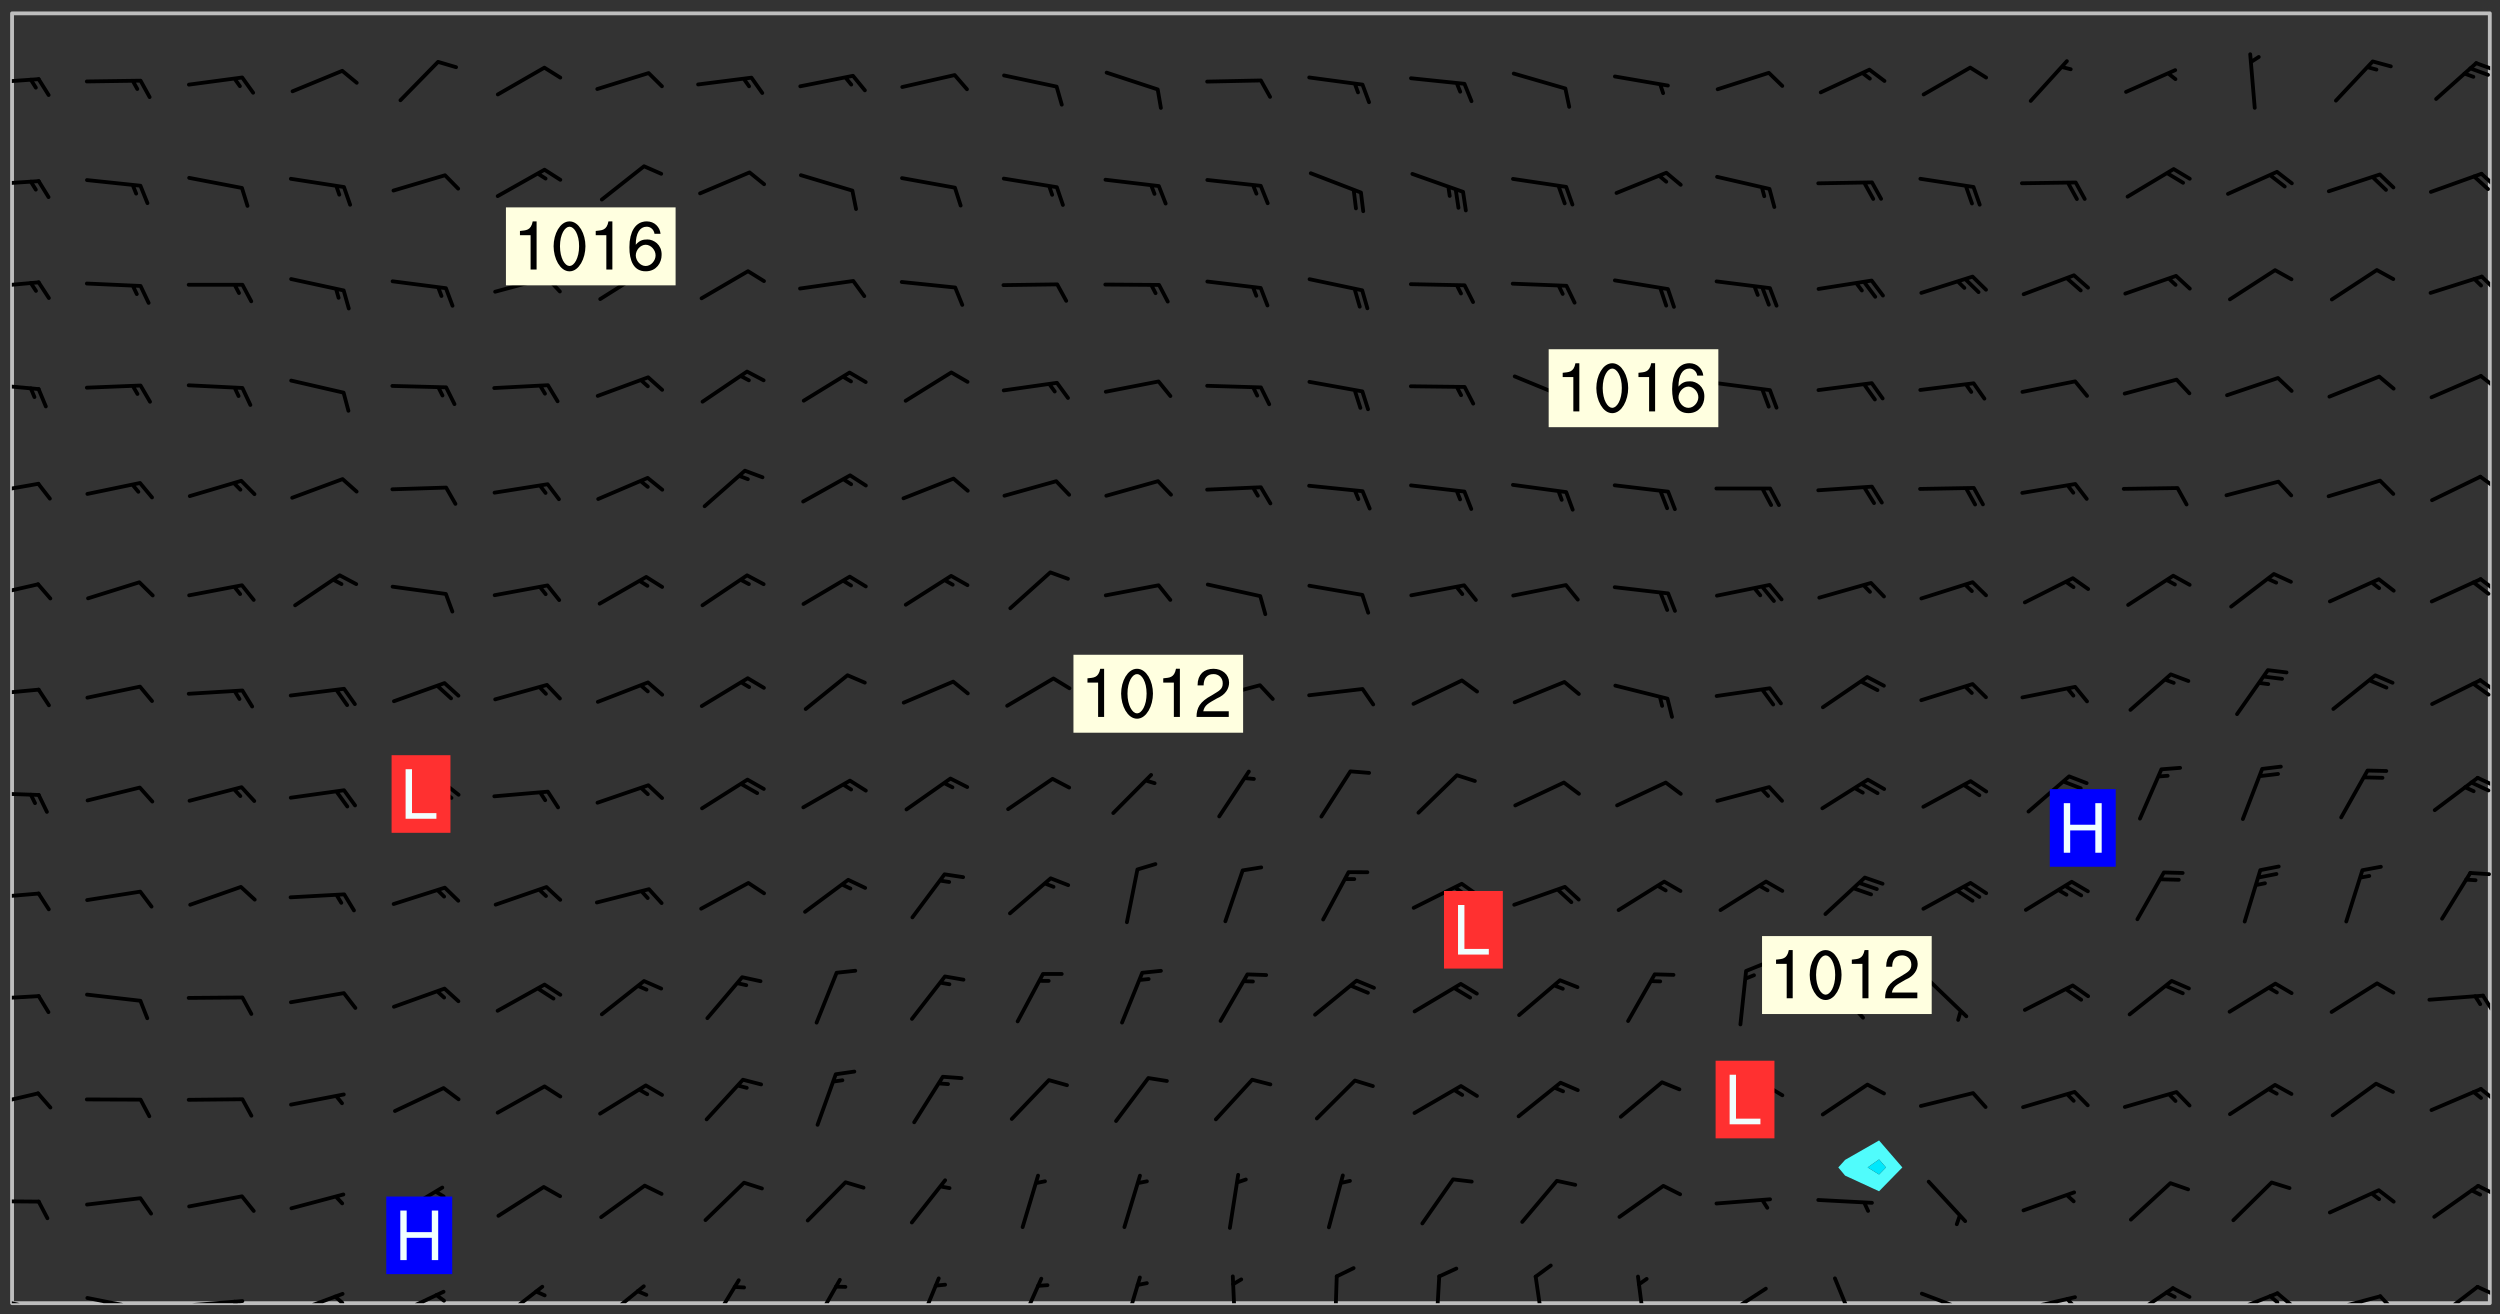 <svg xmlns="http://www.w3.org/2000/svg" role="img" xmlns:xlink="http://www.w3.org/1999/xlink" viewBox="142.45 309.95 326.84 171.84"><rect x="142.45" y="309.95" width="326.84" height="171.84" fill="#333333" stroke="none"/><defs><clipPath id="a"><path d="M144 311.672h1v168.656h-1zm0 0"/></clipPath><clipPath id="b"><path d="M144 311.672h324v168.656H144zm0 0"/></clipPath><clipPath id="c"><path d="M467 311.672h1v168.656h-1zm0 0"/></clipPath><clipPath id="d"><path d="M144 479h4v1.328h-4zm0 0"/></clipPath><clipPath id="e"><path d="M147 480h2v.328h-2zm0 0"/></clipPath><clipPath id="f"><path d="M153 479h9v1.328h-9zm0 0"/></clipPath><clipPath id="g"><path d="M160 480h2v.328h-2zm0 0"/></clipPath><clipPath id="h"><path d="M166 479h9v1.328h-9zm0 0"/></clipPath><clipPath id="i"><path d="M172 479h3v1.328h-3zm0 0"/></clipPath><clipPath id="j"><path d="M180 478h8v2.328h-8zm0 0"/></clipPath><clipPath id="k"><path d="M186 479h2v1.328h-2zm0 0"/></clipPath><clipPath id="l"><path d="M193 478h8v2.328h-8zm0 0"/></clipPath><clipPath id="m"><path d="M199 479h2v1.328h-2zm0 0"/></clipPath><clipPath id="n"><path d="M207 477h7v3.328h-7zm0 0"/></clipPath><clipPath id="o"><path d="M220 477h7v3.328h-7zm0 0"/></clipPath><clipPath id="p"><path d="M235 477h5v3.328h-5zm0 0"/></clipPath><clipPath id="q"><path d="M248 477h5v3.328h-5zm0 0"/></clipPath><clipPath id="r"><path d="M262 476h4v4.328h-4zm0 0"/></clipPath><clipPath id="s"><path d="M275 476h4v4.328h-4zm0 0"/></clipPath><clipPath id="t"><path d="M289 476h3v4.328h-3zm0 0"/></clipPath><clipPath id="u"><path d="M303 476h2v4.328h-2zm0 0"/></clipPath><clipPath id="v"><path d="M316 476h2v4.328h-2zm0 0"/></clipPath><clipPath id="w"><path d="M329 476h2v4.328h-2zm0 0"/></clipPath><clipPath id="x"><path d="M342 476h3v4.328h-3zm0 0"/></clipPath><clipPath id="y"><path d="M356 476h2v4.328h-2zm0 0"/></clipPath><clipPath id="z"><path d="M367 478h7v2.328h-7zm0 0"/></clipPath><clipPath id="A"><path d="M382 476h4v4.328h-4zm0 0"/></clipPath><clipPath id="B"><path d="M393 478h8v2.328h-8zm0 0"/></clipPath><clipPath id="C"><path d="M406 479h8v1.328h-8zm0 0"/></clipPath><clipPath id="D"><path d="M412 479h2v1.328h-2zm0 0"/></clipPath><clipPath id="E"><path d="M420 478h7v2.328h-7zm0 0"/></clipPath><clipPath id="F"><path d="M433 478h8v2.328h-8zm0 0"/></clipPath><clipPath id="G"><path d="M439 478h4v2.328h-4zm0 0"/></clipPath><clipPath id="H"><path d="M438 479h3v1.328h-3zm0 0"/></clipPath><clipPath id="I"><path d="M446 479h8v1.328h-8zm0 0"/></clipPath><clipPath id="J"><path d="M453 479h3v1.328h-3zm0 0"/></clipPath><clipPath id="K"><path d="M460 477h7v3.328h-7zm0 0"/></clipPath><clipPath id="L"><path d="M466 477h2v3h-2zm0 0"/></clipPath><clipPath id="M"><path d="M144 466h4v2h-4zm0 0"/></clipPath><clipPath id="N"><path d="M466 464h2v3h-2zm0 0"/></clipPath><clipPath id="O"><path d="M144 452h4v3h-4zm0 0"/></clipPath><clipPath id="P"><path d="M466 452h2v3h-2zm0 0"/></clipPath><clipPath id="Q"><path d="M144 439h4v2h-4zm0 0"/></clipPath><clipPath id="R"><path d="M466 439h2v4h-2zm0 0"/></clipPath><clipPath id="S"><path d="M144 426h4v2h-4zm0 0"/></clipPath><clipPath id="T"><path d="M465 423h3v2h-3zm0 0"/></clipPath><clipPath id="U"><path d="M144 413h4v2h-4zm0 0"/></clipPath><clipPath id="V"><path d="M466 411h2v2h-2zm0 0"/></clipPath><clipPath id="W"><path d="M465 412h3v2h-3zm0 0"/></clipPath><clipPath id="X"><path d="M144 399h4v3h-4zm0 0"/></clipPath><clipPath id="Y"><path d="M466 398h2v3h-2zm0 0"/></clipPath><clipPath id="Z"><path d="M465 399h3v3h-3zm0 0"/></clipPath><clipPath id="aa"><path d="M144 386h4v3h-4zm0 0"/></clipPath><clipPath id="ab"><path d="M466 385h2v3h-2zm0 0"/></clipPath><clipPath id="ac"><path d="M465 385h3v3h-3zm0 0"/></clipPath><clipPath id="ad"><path d="M144 372h4v3h-4zm0 0"/></clipPath><clipPath id="ae"><path d="M466 372h2v2h-2zm0 0"/></clipPath><clipPath id="af"><path d="M144 359h4v3h-4zm0 0"/></clipPath><clipPath id="ag"><path d="M466 358h2v3h-2zm0 0"/></clipPath><clipPath id="ah"><path d="M144 346h4v2h-4zm0 0"/></clipPath><clipPath id="ai"><path d="M466 345h2v4h-2zm0 0"/></clipPath><clipPath id="aj"><path d="M144 333h4v2h-4zm0 0"/></clipPath><clipPath id="ak"><path d="M466 332h2v3h-2zm0 0"/></clipPath><clipPath id="al"><path d="M144 320h4v2h-4zm0 0"/></clipPath><clipPath id="am"><path d="M465 317h3v3h-3zm0 0"/></clipPath><g id="an" clip-path="url(#clip1)"><path fill="#fff" fill-opacity="0" fill-rule="evenodd" d="M0 0h1000v1000H0zm0 0"/><path fill="#d3d3d3" fill-opacity="0" fill-rule="evenodd" d="M162.152 355.867l-.234.293.059.234.117.172.176.234.293.348.113.059.117-.172.059-.234.176-.176.465-.176h.699l.234.293.289.816.059.176.176.23.352.234.699.699.172.176.234.348.234.41.289.582.41.465.23.234.234.176.117.23.176.293.172 1.164v.234l.059.289.059.117.117.117.348.41.117.172.176.176.176.234.117.172.172.352.059.234.234.406.234-.059-.176.176-.059.93h-.582l-.234-.113-.348.113-.117.117-.059.293-.059.176-.117.172-.465.293-.059.234-.059.113v.645l.059.172v.41l.059.059v.406l.059.406.117.176.059.059.23.641-.059.293v.699l-.059.582v.234l-.059.23-.055.352v1.922l.055.117h.426l-.367.117-.023.352.891 1.168 1.742.539 1.34.359v.539l.09.809.535.715 1.52.27.891-.086.09 1.164.535.18 1.16-.18 2.055-.984 1.16-.363 1.879-.176 1.695-.18-.18.719-1.516.086-1.25.09-.805.27-1.074.809.27.719.535.898-.18.625-.266.809.266 1.078.625.898.805.18 1.25-.18-.266.723.098.504.055.293v.172l.059.293v.406l.176.117.352.117h.406l.293-.176.113-.117.059-.117.117-.23.059-.176.352-.465.23-.176.176-.059.176.059.059.176.117.988.055.469.059.172.117.234.176.059.816.059h.289l.117.234.059.406.059.352v1.105l.117.293.117.348.289.699.176.352.582.754.352.176.172.059.469.234.641.465.348.234.293.176.293.055.23.062.816.348.293.176.113.172.352.352.117.176.523.641v.289l.059.352v.348l.059.352.059.289.117.059.172.059h.176l.582.234.176.117.176.289.176.234.113.234.293.23.117.117v.41l.059.055.289.234.234.117.059.117.117.172.059.117.23.234.059.176.234.059.117.059-.117.113-.059.117v.117l-.117.293-.117.289v.582l.176.117.117.059.059.117.117.117.113.059.176.348.059.352.059.406v.176l-.059.176-.117.699v.172l.117.176.293.293h.406l.176.117.117.172.117.293v.234h-.527l-.23-.234h-.234l-.176.059-.059.699.059.348.117.176.176.41.117.23.289.469.176.055h.523l.234.059.758.641.059.293v.234l.059.059.23.348v.352l-.117.172v.293l.293.289.293.176.172.059.293.176.293.117.582.406.289.234.293.176.219.16.016.012.23.176.641.523.176.234.117.176.176.176.113.172v.641l.117.176.469.117.582.117.234.059.23.113.293.117.113.059.586.352.289.172.176.062.176.055.176.059.699.352.289.176.234.055.289.176.234.117.641.406.293.117.172.059.234.059.41.059.23.059.234.117.059.172-.41.176.469.059.059.293.113.234.176.055.234.059.176.059.406.117.641.234.117.172.059.234v.176l-.059.117-.059.406.234.234.117.059.348.117.641.23.176.117.289.117.176.176.234.465.582 1.105.176.176.348.176.176.117.352.117 1.047.523.234.059.465.113.293.059.465.176.758.582.234.234.348.465.176.176.289.234.816.699.293.176.289.289.293.176.293.289.695.641.176.176.293.234.289.234.469.289.641.582.348.234.234.293.348.348.352.465.934.992.348.406.117.176.234.059.113.117.645.176.23.113.234.059.293.176.23.117.934.699.406.406.234.176.406.176.234.117.816.348.348.234.234.117.293.289.23.117.758.352.352.172.23.059.293.117.234.059.871.176h.816l.469.23.172.059.875.699.465.117.293.059.176.059.23.059.469.059.348.059.352.059.406.059h.293l.172.059v.23l.176.176h.293l.348.059.352.059.699.117h.641l.465-.234.293-.176.172-.117.41-.172.289-.176.934-.465.469-.293.523-.293.465-.172.465-.176 1.051-.465.289-.117.41-.117.289-.117.527-.176 1.516-.699.582-.348.289-.059.293-.059.348-.117.875-.23.352-.117h.113l.234-.059.875-.234.234-.059h.812l.352-.059.816-.117.172-.059.352-.055.293-.059.23-.059.816-.176.176-.059h.348l.234-.059.465-.117.758-.172.234-.059h.348l.41-.117.289-.059 1.285-.059h.289l.41-.059.23-.059h.176l.875-.117h.406l.41-.117h.348l.352-.113.871-.059h1.75l1.047.289.41.117.289.117.352.117.289.117 1.051.172.289.059h.293l.293.059.172.059.41.059.172.059.117.059h.117l.117.059.352.059h.113l.41.066 1.922.395 1.926.395 1.52.449 1.695.719 2.145.805 1.605-.719 1.43-.805 1.16-1.078 1.25-.449 3.035-.719 1.875-.359 2.145-1.348 2.234-1.254 2.5-1.258 1.695-.449 1.785-.18 1.16-.27.625.539 1.34-.27.715-.988.984-1.344.445-.18.805-.359 1.875-.539 1.785-.449 1.25-.27 1.16-.09 1.699-.09 1.961-.27 1.25-.09h.539l.625-.09h.891l2.145-.18 2.41-.18 2.59-.09 1.695.18 1.609.09 1.43.359 1.16.719 1.875.988 1.16 1.527.266.715.629.09.355.898.535.539.535 1.527 1.074.359h.535l-.805.535.09 1.707.715 2.695.891.805.895.988.715 1.258 1.785.539 1.52-.18.355 1.344 1.609-.805.98-.539.27.27.316-.215.219-.145.801.449.449-.359h.355l.535-.27.539-.719.535-.27.625-.988 1.16.449.84.371 1.395.617 1.695-.18h1.605l1.785.09.18-1.707.535-1.344.805.27.492.848.402.406-.09.539v.359l.715.449.711-.27h1.43l.359.988.445 1.258.715 1.344 1.25.629 1.695.629.715-.18.18-.539.98-.09.449.359.086 1.258-.266.629-.535.18v.539l.715.984.266.539.984.988.801 1.078-.266.359-.09.898-.625 2.332-.355 2.066-.09 1.793-.18.719-.09.539v1.438l-.98 1.883-.359 1.707-.535.898-.805 1.168-.266.539 2.055 1.254.086.359-.355.539-.09-.18v.809l.09 1.438-.445.715-1.074.094-.266.715.535.898.805.719 1.16.809 1.34.27.445.359-.355.449-1.789-.09-1.25-.449-.715-.719-.625-.09-.176 3.59-.188 1.309h89.359V311.703h-55.27v49.082l.762.125 3.289.543 2.023 2.836v2.754l2.352.332 2.348.332h4.051l-1.379 4.16-2.023.707-2.023.703-.543.344-2.594 1.617-.188.117-2.023-2.078-.73-2.742-2.672-2.078-1.375-3.5-.066-.082-1.957-2.672 2.75-1.418v-49.082H294.422v91.414l.117.031.133.012.074.074.105.047.09.059.086.059.09.059.297.297.059.09.031.117.027.117.016.137-.031.117-.059.09-.059.086-.043.105-.047.102-.027.121v.145l.176.27.148.148.074.086.074.074.043.105.062.09.059.086.043.105.059.09.047.102.043.105.059.086.117.18.074.074.062.086.059.09.043.105.059.09.059.086.062.09.059.09.043.102.117.18.074.074.059.086.074.074.09.059.105.047h.148l.133-.016.133.016.102-.047.074-.074.047-.102-.016-.133v-.148l-.047-.105-.027-.117-.047-.102-.027-.121-.043-.102-.062-.09-.043-.102-.043-.105-.031-.117-.016-.133-.012-.137.086-.059.059-.086.121-.031.043.105.016.133v.117l.059.102.059.09.09.059.148.148.059.09.043.105-.012.102.086.059.105.047.086.059.09.059.074.074-.117.027-.105.047-.086.059-.074.074-.059.09-.062.086-.027.121-.047.102-.043.105-.031.117-.012.133-.016.133v.148l.027.117.047.105.043.102.059.09.074.074.09.059.074.074.09.059.059.09.043.105.047.102.117.031.133.016h.148l.117-.031.105.043.043.105.047.102.027.121L299.5 410l.027.117.031.121.027.117.105.043.102.047.133-.016.148.148.062.086.074.074.07.074.09.062.105.043.102.043.117.031.137.016.117-.031.074-.074.027-.117-.012-.133-.031-.121-.027-.117.043-.105h.117l.09.062.117.027h.148l.133.016h.148l.133.016.133-.016h.148l.133-.016.133-.012.137.012.117-.027.133-.016.191-.059-.059.176-.016.133-.027.121-.016.133-.059.086-.133.016-.105.047-.105.043-.117.031-.117.027-.266.031h-.148l-.133.016-.074.074.059.086.148.148.117.18.074.07.09.062.09.059.086.059.09.059.102.043.105.062.105.043.086.059.105.047.102.043.18.117.059.09-.043.102-.047.105.016.133.223.223.059.09.043.102.031.121.043.102.016.133.031.117.012.137.031.117.148.148.102.043.105.043.117.031.133.016.137.016h.117l.117-.031.09-.059.043-.105.047-.102.043-.105.031-.117.012-.133v-.148l-.012-.133-.016-.133-.031-.117-.043-.105-.047-.105-.043-.102-.043-.105-.016-.133.016-.133.027-.117.031-.117.027-.121.047-.102.09-.059.086-.062.074-.074.09-.059.223-.223.059-.086.074-.074.117-.18.059-.086v-.148l-.074-.074-.102-.047-.105-.043-.102-.043-.059-.09-.047-.105-.027-.117.09-.059.117-.031.102-.043.18-.117.148-.148.012-.133-.012-.105-.09-.059-.133.016h-.148l-.133.016-.133-.016-.121-.031-.086-.059-.074-.074-.059-.09-.062-.086-.117-.18-.059-.086.031-.121.086-.059.121-.031.059-.086v-.121l-.031-.117-.059-.09-.059-.086-.047-.105-.027-.117-.016-.133.059-.09.074-.074.09-.059.117-.18.074-.074.059-.086.148-.148.121-.031.133-.016.133.016.074.074.043.105.016.133-.031.117-.117.031-.133.012-.148.148-.043.105-.047.102-.027.121-.031.117v.148l.031.117.043.105.059.09.074.07.074.074.117.031.121.027.117-.027.133-.016h.117l.09.059.074.074.047.105.059.086.102.047.133.016.105.043.086.059-.012.105-.074.074-.18.117-.059.09-.09.059-.07.074-.074.074-.062.09-.027.117-.016.133.016.133-.016.133v.148l.016.133.027.117.031.121.074.074.09.059.086.059.09.059.117.031v.086l-.102.047-.09.059-.266.031-.117.027h-.148l-.105.043-.102.047-.059.09-.062.234-.012.133-.031.121-.016.133v.293l-.012.133.012.137.016.133.133.016.133.012.121.031.086.059.074.074.047.105.043.102.016.133v.445l-.016.133v.445l.031.266.027.117.016.133.031.117.086.211.031.266v.148l-.031.117-.027.117-.031.121-.027.117-.031.117-.031.121-.012.133-.016.133.09.059.117-.031.102.016.047.105-.031.266v.441l-.043.105-.047.105-.043.102-.043.105-.059.086-.031.121-.043.117-.031.117-.016.133.016.133.059.09.105.047.086.059.059.086-.012.137-.031.117-.043.102v.445l-.016.133v.148l-.031.117-.043.105-.027.117-.047.105-.043.102-.031.121-.027.117-.031.133-.031.117-.027.117-.043.105-.031.117-.031.121-.012.133-.016.133v.297l.027.117v.148l.047.398.027.117.059.09.121.031h.148l.133-.016.059.09v.117l-.059.09-.09.059-.102.043-.105.047-.09.059-.086.059-.137.016-.117-.031-.133-.016-.102.047-.062.086-.012.137-.016.133-.031.117-.027.117-.016.133-.031.121v.297l.016.133.031.117v.148l.012.133v.148l-.027.117-.047.102-.027.121-.031.117-.059.09-.074.074-.102.043-.105.047-.117.027-.121.031-.102-.047.059-.086.105-.047.027-.117.031-.117.027-.121.031-.117v-.148l.016-.133-.031-.117-.043-.105-.105.016-.074.074-.102.043-.09.062-.074.074-.043.102-.016.133-.031.117L304.25 426l-.031.117-.027.117-.031.121-.027.117-.031.117-.043.105-.09.059h-.09l-.117-.031-.031-.086.016-.137-.031-.117v-.148l-.012-.133v-.148l-.062-.234-.027-.121-.043-.102-.047-.105-.059-.086-.059-.09-.043-.105-.062-.086-.148-.148-.07-.074-.105-.047-.105-.043-.102-.043-.297-.297-.09-.074-.086-.059-.105-.043-.09-.062-.086-.059-.105-.043-.09-.059-.086-.062-.074-.07-.105-.047-.086-.059-.105-.043-.09-.062-.102-.043-.105-.043-.086-.059-.105-.047-.105-.043-.102-.047-.09-.059-.102-.043-.105-.043-.09-.062-.117-.027-.133-.016-.133.016H299.75l-.133.016-.117-.031-.09-.059-.074-.074-.09-.059-.102-.047h-.148l-.121-.027-.102-.043-.074-.074-.117-.18-.09-.059-.102-.043-.09-.062-.105-.043-.09-.059-.086-.059-.105-.047-.059-.086-.059-.09-.043-.105-.047-.102-.074-.074-.086-.059-.074-.074-.09-.059-.223-.223-.043-.105-.031-.266.105-.043h.145l.105.043.074.074.09.059.086.059.105.047.09.059.148.148.07.074.148.148.062.086.074.074.086.059.074.074.09.062.09.059.086.059.27.176.102.047.105.043.102.043.047-.074.059-.086.074-.074.07-.074.105.043.074.074.059.09.043.102.047.105.043.105.121.027.117-.027.074-.09.043-.105.059-.09.074-.074.105-.043.117-.027.133.012.09.059.148.148.059.09.043.105.047.102.043.105.043.102.105.047.105.043.133.016.086-.059.059-.09.074-.074.105-.043.117.027.105.047.102.043.105.043.102.047.18.117v.117l-.016.133.016.133.016.137.059.086.102.047.121.027.117.031h.148l.117-.031.059-.09.18-.117.059-.09.074-.074.059-.086.117-.18.18-.117.117.031.09.059.043.074-.016.133v.117l.09.059h.148l.133-.016.133-.012.266-.031.105-.043.117-.031.121-.027.074-.074.07-.074.062-.09-.016-.105-.047-.102-.102-.043-.105-.016-.117.027-.266.031h-.148l-.074-.074-.09-.059-.117-.031-.117-.027-.133-.016h-.148l-.133.016h-.297l-.105-.047-.148-.148-.043-.102-.059-.09.223-.223.086-.059.105-.043.117-.031.133-.016.133.016.137.016.102.043.133-.012.09-.062.102-.043.062-.09-.047-.102-.09-.059-.117-.031-.102-.043-.059-.09-.062-.09v-.117l.016-.133.105-.047.074-.07v-.121l-.09-.059-.031-.117.09-.059.074-.074.043-.105.059-.09.047-.102.016-.133v-.148l-.047-.105-.043-.102-.09-.059-.133-.016-.102-.043-.137-.016-.117-.031h-.445l-.133-.016-.133-.012-.133-.016-.117-.031h-.148l-.133-.016-.133-.012-.266-.031-.121-.043-.086-.059-.074-.074v-.148l.012-.133.105-.047.102-.043.133-.016h.152l.133-.016h.293l.121.031.102.043.09.059.234.062.121-.047.09-.059.102-.043.133-.016.105.043.102.047.133.012.121-.027h.145l.121-.031.117-.027.105-.047.074-.074.086-.059.148-.148.059-.086.047-.105.027-.117.016-.105-.102-.043-.09-.059-.117-.031-.105-.043-.09-.062-.074-.086-.074-.074-.102-.043-.105-.047-.102-.043-.059-.09-.047-.102-.086-.211-.062-.086-.059-.09-.074-.074-.086-.059h-.27l-.117.031-.09.059-.102.043-.133.016-.105-.016-.027-.117-.062-.09-.117-.031-.102-.043-.148-.148-.031-.117-.016-.105.074-.074.18-.117.117-.027.117-.031.137.016.102.043.105.043.102.047.105.043.117.031.133.016.117.027.133.016.105-.016.09-.059-.074-.074-.105-.043-.074-.074-.074-.09-.148-.148-.086-.059-.09-.059-.074-.074-.09-.059-.102-.047-.121-.027-.102-.047-.105-.043-.117-.031-.102-.043-.121-.031h-.148l-.117.031-.105.043-.086.062-.18.117-.086.059-.09.059-.105.047-.086.059-.105.043-.102.043-.105.047-.074.074-.059.09-.059.086-.047.105-.059.086-.074.074-.133-.012-.117-.031h-.117l-.074.074-.09.059-.074.074-.09.059-.086.059-.105.047-.102.043-.137.016-.102-.043-.148-.148-.105-.047h-.086l-.105.047-.102.043-.121.031-.117-.031-.074-.074v-.117l.031-.121.074-.07.059-.09.074-.074.117-.031.105-.043h.293l.133-.016.137-.016.102-.043.09-.059.102-.047.09-.059.133-.012.09.059.133.012.09-.059.086-.059.105-.043.09-.059.086-.062.09-.059.148-.148.059-.086.059-.09.105-.043.133-.016.117.027.121.031.059-.059.059-.09.031-.266.027-.117.105.012.133.016.102-.043.09-.059.059-.09.074-.074.059-.09.047-.102.012-.133-.012-.133-.047-.105-.148-.148-.059-.09-.059-.086-.043-.105v-.445l.016-.133v-.148l.012-.133-.059-.059-.09.059-.102-.043-.18-.117-.086-.059-.062-.09-.059-.09-.074-.074-.086-.059-.121.031-.102.012-.105.047-.086.059-.105.043-.148.148-.09.059-.086.059-.09.062-.105.043-.133.016v-.121l.105-.043.117-.031.074-.07.043-.105v-.148l-.027-.117-.148-.148-.133-.016h-.148l-.117.031-.105.043-.102.043-.09.062-.117.027-.074-.074.012-.133-.043-.102-.043-.105-.09-.059-.117.027-.121.031-.117.031-.102.043-.121.031-.102.043-.105.043-.09.059-.102.016v-.117l.016-.133-.059-.09-.074.043-.148.148-.059.09-.074.074-.047.105-.043.102-.074.074-.059.09-.074.074-.059.086-.074.074-.09.062-.074.07-.074.074-.102.016-.133.016-.105-.043v-.121l.148-.148.043-.102.059-.09.047-.102.043-.105.059-.09.031-.117.043-.102.031-.121.027-.117.047-.105.043-.102.043-.105.074-.07.09-.062.09-.059.102-.043h.297l.266-.031.105-.043-.074-.074-.117-.031-.105-.043-.09-.059-.102-.047-.09-.059-.102-.043-.105-.043-.09-.062-.086-.059-.105-.043-.102-.043-.121-.031-.117-.031-.102-.043L297.5 410.25l-.102-.043-.09-.059-.043-.105-.016-.133.102-.043.133-.016.137.016.133-.016.102-.043.059-.09.016-.105-.09-.059-.074-.074-.102-.043-.09-.059-.148-.148-.043-.105-.016-.133v-.293l-.059-.09-.09-.059-.074-.074-.043-.105-.031-.117-.059-.09-.074-.074-.117-.027-.074-.074-.09-.059-.09-.062-.086-.059-.074-.074-.059-.086-.047-.105-.086-.059-.148-.148-.195-.059-.133.016-.102.043-.074.074-.047.102-.043.105-.059.09-.059.086-.297.297-.09.059h-.086l-.062-.086-.043-.105.031-.117.059-.09.027-.117-.012-.133-.09-.062-.105.047-.117.027-.117.031-.27.176-.102.047-.117.027-.105.047-.09.059-.102.043-.059-.086-.047-.105.016-.133.047-.105.07-.074.074-.07.059-.09v-.148l-.043-.105h-.238l-.102.047-.031.117-.027.117-.031.121-.074.043-.133.016-.074-.047-.043-.102-.043-.105-.047-.102-.043-.105-.121.031-.102.043-.133.016-.117.031-.105.043-.09.059-.102.047-.121.027-.133.016-.102-.043-.059-.09-.047-.105-.043-.102-.043-.105v-.117l.059-.09.086-.059.18-.117.102-.047.105-.043.105-.059.102-.043.09-.062.102-.043.105-.059.102-.047.09-.059.105-.043.102-.043.09-.062.102-.043.137-.016.117.031.102.043.121.031.102.043.105.047.102.043.105.043.102.047.105.043.102.043.105.047.086.059.105.043.117.031.105.043.102.047.09.059.105.043.102.043.105.047.117.027.102.047.121.027h.148l.086-.059.016-.102.059-.09-.027-.117-.074-.074-.117-.18-.074-.074-.09-.074-.18-.117-.086-.059-.105-.043-.102-.047-.27-.176-.059-.09-.074-.074-.059-.09-.043-.102-.031-.117-.016-.137v-.562l-.012-.133-.016-.133-.031-.117-.016-.133-.012-.133-.031-.121-.223-.223-.059-.086-.016-.105.031-.117.133-.016v-91.414H172.992v1.453l-.059.234-.352 1.051-.172.523-.117.348-.176.41-.117.172-.234.293-.23.059h-.352l-.117.059-.23.406v.293l.117.176.23.23.117.234.641.758.293.465.176.234.23.352.234.348.641.816.176.465.172.41.117.695.176.469.117 1.398.059.465v.875l.117 1.047v4.781l-.059.465-.352 1.281-.176.523-.113.41-.352.93L172.934 336l-.234.582-.117.176-.172.348-.176.406-.352.816-.059.293-.113.293-.117.289-.059.176-.117.875-.059.406-.059.117-.059.176-.059.172-.23.527-.117.172v.234l-.117.234-.059.172-.176.586v.289l-.059.176v.293l-.059.113-.059.527v.172l-.055.234v2.621l-.176.816-.117.176-.176.234-.117.172-.113.234-.586.934-.23.289-.293.465-.176.234-.289.352-.352.699-.113.23-.176.41-.176.23-.406.527-.816.699-.293.172-.289.234-.176.117-.176.176-.523.406-.527.176-.172.176-.234.055-.641.176h-.758m12.211 31.023l-1.074.449.359.895 1.25-.715.445-.539-.98-.09"/><path fill="#d3d3d3" fill-opacity="0" fill-rule="evenodd" d="M201.508 416.598h-.895l.449.629.98.359.805-.09.445-.988-.176.09-.715-.355-.895.355m154.621 59.07l-.059-.523v-.293l.113-.293.059-.23.469-.469h.113l.117-.113.117-.059h.176l.234-.059h.348l.234.059.117.059.23.172.059.176.117.582v.293l-.117.176-.172.289-.176.176-.527.523-.23.234-.117.059h-.176l-.117-.059-.406-.293-.176-.117-.117-.059-.059-.113-.055-.117m6.641-10.957l-.059-.172v-1.109l.059-.172.176-.059.172-.059h.176l.234-.059.117.059.059.699-.059.172-.117.176-.117.059-.234.523-.113.059h-.234l-.059-.117m9.613-14.391l-.117-.176v-.699l.293-.875.117-.172.176-.352.113-.23.117-.293.352-.758.117-.23.172-.234h.176l.117-.059h.641l.117.059.234.234.172.113.352.293.117.117.113.176v.113l.117.059.117.117v.699l-.059.176v.23l-.059.176-.348 1.051-.117.23-.117.234-.117.059-.23.234-.641.289h-.875l-.41-.117-.641-.465"/><path fill="none" stroke="#bebebe" stroke-linecap="round" stroke-linejoin="round" stroke-miterlimit="10" stroke-width=".5" d="M467.957 311.695H144.027v168.625h323.93v-168.625"/><g clip-path="url(#a)"><path fill="#fff" fill-opacity="0" fill-rule="evenodd" d="M144 475.891v4.438h.004H144V311.672h.004H144v164.219"/></g><g clip-path="url(#b)"><path fill="#fff" fill-opacity="0" fill-rule="evenodd" d="M144.004 480.328V311.672h244.105v147.375l-4.438 2.539-.891.988.891 1.07 4.438 2.047 3.047-3.117-3.047-3.527v-147.375h79.887v168.656H144.004"/></g><path fill="#50fcfc" fill-rule="evenodd" d="M383.672 463.645l-.891-1.07.891-.988 4.438-2.539v2.48l-1.492 1.047 1.492.926.902-.926-.902-1.047v-2.48l3.047 3.527-3.047 3.117-4.438-2.047"/><path fill="#00e8fc" fill-rule="evenodd" d="M388.109 463.5l-1.492-.926 1.492-1.047.902 1.047-.902.926"/><g clip-path="url(#c)"><path fill="#fff" fill-opacity="0" fill-rule="evenodd" d="M467.996 480.328H468V311.672h-.004H468v168.656h-.004"/></g><g clip-path="url(#d)"><path fill="none" stroke="#000" stroke-linecap="round" stroke-linejoin="round" stroke-miterlimit="10" stroke-width=".5" d="M147.414 481.16L140.586 479.5"/></g><g clip-path="url(#e)"><path fill="none" stroke="#000" stroke-linecap="round" stroke-linejoin="round" stroke-miterlimit="10" stroke-width=".5" d="M147.414 481.16l.609 2.375"/></g><g clip-path="url(#f)"><path fill="none" stroke="#000" stroke-linecap="round" stroke-linejoin="round" stroke-miterlimit="10" stroke-width=".5" d="M160.762 481.016l-6.891-1.375"/></g><g clip-path="url(#g)"><path fill="none" stroke="#000" stroke-linecap="round" stroke-linejoin="round" stroke-miterlimit="10" stroke-width=".5" d="M160.762 481.016l.703 2.352"/></g><g clip-path="url(#h)"><path fill="none" stroke="#000" stroke-linecap="round" stroke-linejoin="round" stroke-miterlimit="10" stroke-width=".5" d="M174.133 480.047l-7.004.562"/></g><g clip-path="url(#i)"><path fill="none" stroke="#000" stroke-linecap="round" stroke-linejoin="round" stroke-miterlimit="10" stroke-width=".5" d="M173.113 480.129l.66 1.035"/></g><g clip-path="url(#j)"><path fill="none" stroke="#000" stroke-linecap="round" stroke-linejoin="round" stroke-miterlimit="10" stroke-width=".5" d="M187.238 479.105l-6.586 2.449"/></g><g clip-path="url(#k)"><path fill="none" stroke="#000" stroke-linecap="round" stroke-linejoin="round" stroke-miterlimit="10" stroke-width=".5" d="M186.281 479.461l.918.816"/></g><g clip-path="url(#l)"><path fill="none" stroke="#000" stroke-linecap="round" stroke-linejoin="round" stroke-miterlimit="10" stroke-width=".5" d="M200.438 478.828l-6.355 3.004"/></g><g clip-path="url(#m)"><path fill="none" stroke="#000" stroke-linecap="round" stroke-linejoin="round" stroke-miterlimit="10" stroke-width=".5" d="M199.512 479.266l.984.73"/></g><g clip-path="url(#n)"><path fill="none" stroke="#000" stroke-linecap="round" stroke-linejoin="round" stroke-miterlimit="10" stroke-width=".5" d="M213.348 478.172l-5.547 4.312"/></g><path fill="none" stroke="#000" stroke-linecap="round" stroke-linejoin="round" stroke-miterlimit="10" stroke-width=".5" d="M212.543 478.801l1.117.5"/><g clip-path="url(#o)"><path fill="none" stroke="#000" stroke-linecap="round" stroke-linejoin="round" stroke-miterlimit="10" stroke-width=".5" d="M226.617 478.113l-5.453 4.43"/></g><path fill="none" stroke="#000" stroke-linecap="round" stroke-linejoin="round" stroke-miterlimit="10" stroke-width=".5" d="M225.824 478.758l1.129.477"/><g clip-path="url(#p)"><path fill="none" stroke="#000" stroke-linecap="round" stroke-linejoin="round" stroke-miterlimit="10" stroke-width=".5" d="M239.031 477.324l-3.648 6.008"/></g><path fill="none" stroke="#000" stroke-linecap="round" stroke-linejoin="round" stroke-miterlimit="10" stroke-width=".5" d="M238.5 478.199l1.223.07"/><g clip-path="url(#q)"><path fill="none" stroke="#000" stroke-linecap="round" stroke-linejoin="round" stroke-miterlimit="10" stroke-width=".5" d="M252.25 477.27l-3.461 6.117"/></g><path fill="none" stroke="#000" stroke-linecap="round" stroke-linejoin="round" stroke-miterlimit="10" stroke-width=".5" d="M251.746 478.16l1.227.031"/><g clip-path="url(#r)"><path fill="none" stroke="#000" stroke-linecap="round" stroke-linejoin="round" stroke-miterlimit="10" stroke-width=".5" d="M265.176 477.082l-2.68 6.496"/></g><path fill="none" stroke="#000" stroke-linecap="round" stroke-linejoin="round" stroke-miterlimit="10" stroke-width=".5" d="M264.785 478.027l1.223-.121"/><g clip-path="url(#s)"><path fill="none" stroke="#000" stroke-linecap="round" stroke-linejoin="round" stroke-miterlimit="10" stroke-width=".5" d="M278.586 477.121l-2.867 6.414"/></g><path fill="none" stroke="#000" stroke-linecap="round" stroke-linejoin="round" stroke-miterlimit="10" stroke-width=".5" d="M278.168 478.055l1.223-.086"/><g clip-path="url(#t)"><path fill="none" stroke="#000" stroke-linecap="round" stroke-linejoin="round" stroke-miterlimit="10" stroke-width=".5" d="M291.473 476.965l-2.016 6.73"/></g><path fill="none" stroke="#000" stroke-linecap="round" stroke-linejoin="round" stroke-miterlimit="10" stroke-width=".5" d="M291.18 477.941l1.203-.238"/><g clip-path="url(#u)"><path fill="none" stroke="#000" stroke-linecap="round" stroke-linejoin="round" stroke-miterlimit="10" stroke-width=".5" d="M303.621 476.82l.32 7.02"/></g><path fill="none" stroke="#000" stroke-linecap="round" stroke-linejoin="round" stroke-miterlimit="10" stroke-width=".5" d="M303.668 477.84l1.055-.625"/><g clip-path="url(#v)"><path fill="none" stroke="#000" stroke-linecap="round" stroke-linejoin="round" stroke-miterlimit="10" stroke-width=".5" d="M317.211 476.816l-.23 7.023"/></g><path fill="none" stroke="#000" stroke-linecap="round" stroke-linejoin="round" stroke-miterlimit="10" stroke-width=".5" d="M317.211 476.816l2.203-1.078"/><g clip-path="url(#w)"><path fill="none" stroke="#000" stroke-linecap="round" stroke-linejoin="round" stroke-miterlimit="10" stroke-width=".5" d="M330.613 476.82l-.406 7.016"/></g><path fill="none" stroke="#000" stroke-linecap="round" stroke-linejoin="round" stroke-miterlimit="10" stroke-width=".5" d="M330.613 476.82l2.23-1.023"/><g clip-path="url(#x)"><path fill="none" stroke="#000" stroke-linecap="round" stroke-linejoin="round" stroke-miterlimit="10" stroke-width=".5" d="M343.215 476.852l1.02 6.953"/></g><path fill="none" stroke="#000" stroke-linecap="round" stroke-linejoin="round" stroke-miterlimit="10" stroke-width=".5" d="M343.215 476.852l1.977-1.453"/><g clip-path="url(#y)"><path fill="none" stroke="#000" stroke-linecap="round" stroke-linejoin="round" stroke-miterlimit="10" stroke-width=".5" d="M356.594 476.844l.895 6.969"/></g><path fill="none" stroke="#000" stroke-linecap="round" stroke-linejoin="round" stroke-miterlimit="10" stroke-width=".5" d="M356.723 477.859l1.004-.711"/><g clip-path="url(#z)"><path fill="none" stroke="#000" stroke-linecap="round" stroke-linejoin="round" stroke-miterlimit="10" stroke-width=".5" d="M373.309 478.426l-5.906 3.809"/></g><g clip-path="url(#A)"><path fill="none" stroke="#000" stroke-linecap="round" stroke-linejoin="round" stroke-miterlimit="10" stroke-width=".5" d="M385.004 483.582l-2.664-6.504"/></g><g clip-path="url(#B)"><path fill="none" stroke="#000" stroke-linecap="round" stroke-linejoin="round" stroke-miterlimit="10" stroke-width=".5" d="M400.27 481.582l-6.566-2.508"/></g><g clip-path="url(#C)"><path fill="none" stroke="#000" stroke-linecap="round" stroke-linejoin="round" stroke-miterlimit="10" stroke-width=".5" d="M413.727 479.539l-6.848 1.578"/></g><g clip-path="url(#D)"><path fill="none" stroke="#000" stroke-linecap="round" stroke-linejoin="round" stroke-miterlimit="10" stroke-width=".5" d="M412.73 479.77l.805.926"/></g><g clip-path="url(#E)"><path fill="none" stroke="#000" stroke-linecap="round" stroke-linejoin="round" stroke-miterlimit="10" stroke-width=".5" d="M426.527 478.359l-5.82 3.941"/></g><path fill="none" stroke="#000" stroke-linecap="round" stroke-linejoin="round" stroke-miterlimit="10" stroke-width=".5" d="M426.527 478.359l2.168 1.148m-3.016-.574l1.082.57"/><g clip-path="url(#F)"><path fill="none" stroke="#000" stroke-linecap="round" stroke-linejoin="round" stroke-miterlimit="10" stroke-width=".5" d="M440.195 479.031l-6.527 2.598"/></g><g clip-path="url(#G)"><path fill="none" stroke="#000" stroke-linecap="round" stroke-linejoin="round" stroke-miterlimit="10" stroke-width=".5" d="M440.195 479.031l1.871 1.586"/></g><g clip-path="url(#H)"><path fill="none" stroke="#000" stroke-linecap="round" stroke-linejoin="round" stroke-miterlimit="10" stroke-width=".5" d="M439.246 479.406l.938.793"/></g><g clip-path="url(#I)"><path fill="none" stroke="#000" stroke-linecap="round" stroke-linejoin="round" stroke-miterlimit="10" stroke-width=".5" d="M453.641 479.422l-6.789 1.816"/></g><g clip-path="url(#J)"><path fill="none" stroke="#000" stroke-linecap="round" stroke-linejoin="round" stroke-miterlimit="10" stroke-width=".5" d="M453.641 479.422l1.672 1.793"/></g><g clip-path="url(#K)"><path fill="none" stroke="#000" stroke-linecap="round" stroke-linejoin="round" stroke-miterlimit="10" stroke-width=".5" d="M466.352 478.191l-5.578 4.273"/></g><g clip-path="url(#L)"><path fill="none" stroke="#000" stroke-linecap="round" stroke-linejoin="round" stroke-miterlimit="10" stroke-width=".5" d="M466.352 478.191l2.23 1.02"/></g><g clip-path="url(#M)"><path fill="none" stroke="#000" stroke-linecap="round" stroke-linejoin="round" stroke-miterlimit="10" stroke-width=".5" d="M147.512 467.043l-7.023-.059"/></g><path fill="none" stroke="#000" stroke-linecap="round" stroke-linejoin="round" stroke-miterlimit="10" stroke-width=".5" d="M147.512 467.043l1.137 2.176m12.156-2.621l-6.977.832m6.977-.832l1.398 2.016m11.879-2.262l-6.902 1.324m6.902-1.324l1.539 1.91m11.719-2.152l-6.789 1.809m5.801-1.543l.836.898m13.086-2.066l-6.027 3.613m5.152-3.086l1.051.633m13.09-1.238l-5.93 3.77m5.93-3.77l2.137 1.211m11.062-1.387l-5.695 4.121m5.695-4.121l2.203 1.082m10.785-1.465l-5.043 4.887m5.043-4.887l2.336.754m10.93-.809l-4.941 4.996m4.941-4.996l2.352.707m10.668-.969l-4.352 5.52m3.719-4.715l1.207.219m11.574-1.629l-2.016 6.73m1.719-5.75l1.203-.242m12.418-.734l-2.035 6.723m1.738-5.746l1.203-.238m11.934-.848l-1.086 6.941m.926-5.934l1.16-.398m12.684-.531l-1.824 6.785m1.559-5.797l1.195-.277m13.484-.199l-4.02 5.762m4.02-5.762l2.434.293m11.137-.098l-4.531 5.371m4.531-5.371l2.398.52m11.52.137l-5.738 4.059m5.738-4.059l2.191 1.102m11.758.652l-7.004.551m5.984-.473l.66 1.035m13.68-.652l-7.016-.371m5.996.316l.516 1.113m12.695 1.336l-4.77-5.16m4.074 4.41L398.273 470m15.34-4.164l-6.621 2.355m5.656-2.012l.906.828m12.645-2.375l-5.164 4.766m5.164-4.766l2.316.809m10.918-.895l-5.004 4.934m5.004-4.934l2.34.73m11.672.281l-6.398 2.91m6.398-2.91l1.945 1.496m-2.875-1.07l.973.746m12.945-1.742l-5.742 4.051"/><g clip-path="url(#N)"><path fill="none" stroke="#000" stroke-linecap="round" stroke-linejoin="round" stroke-miterlimit="10" stroke-width=".5" d="M466.434 464.988l2.188 1.105"/></g><path fill="none" stroke="#000" stroke-linecap="round" stroke-linejoin="round" stroke-miterlimit="10" stroke-width=".5" d="M465.598 465.578l1.094.555"/><g clip-path="url(#O)"><path fill="none" stroke="#000" stroke-linecap="round" stroke-linejoin="round" stroke-miterlimit="10" stroke-width=".5" d="M147.422 452.895l-6.844 1.609"/></g><path fill="none" stroke="#000" stroke-linecap="round" stroke-linejoin="round" stroke-miterlimit="10" stroke-width=".5" d="M147.422 452.895l1.617 1.848m11.789-1.031l-7.027-.027m7.027.027l1.145 2.172m12.172-2.223l-7.027.074m7.027-.074l1.172 2.156m12.078-2.781l-6.898 1.328m5.895-1.137l.77.957m13.277-1.984l-6.355 3m6.355-3l1.965 1.469m11.238-1.688l-6.129 3.438m6.129-3.438l2.062 1.324m11.176-1.453l-5.977 3.691m5.977-3.691L229 453.094m-2.988-.703l1.059.617m12.508-1.898l-4.746 5.18m4.746-5.18l2.375.613m-3.066.141l1.188.305m11.637-1.773l-2.379 6.609m2.379-6.609l2.43-.352m-2.777 1.312l1.215-.176m13.129-.457l-3.742 5.949m3.742-5.949l2.445.18m-2.992.688l1.227.09m13.191-.52l-4.855 5.078m4.855-5.078l2.363.664m10.637-.934l-4.223 5.617m4.223-5.617l2.422.383m11.156-.164l-4.75 5.18m4.75-5.18l2.375.613m11.055-.504l-4.98 4.957m4.98-4.957l2.344.723m11.52-.008l-6.078 3.527m6.078-3.527l2.086 1.297m-2.969-.781l1.043.648M346.469 451.5l-5.484 4.395m5.484-4.395l2.254.973m-3.055-.332l1.129.484m12.938-1.18l-5.387 4.508m5.387-4.508l2.273.922m11.359-.48l-6.02 3.625m6.02-3.625l2.102 1.258m-2.98-.73l1.055.629m13.047-1.297l-5.84 3.906m5.84-3.906l2.164 1.16m11.645-.051l-6.824 1.688m6.824-1.688l1.637 1.824m11.637-1.977l-6.738 1.992m6.738-1.992l1.719 1.75m-2.699-1.461l.859.875m13.441-1.145l-6.75 1.949m6.75-1.949l1.707 1.762m-2.688-1.477l.852.883m13.016-2.105l-5.895 3.828m5.895-3.828l2.145 1.188m-3.004-.633l1.074.594m12.992-1.305l-5.68 4.137m5.68-4.137l2.207 1.074m11.5-.383l-6.465 2.758"/><g clip-path="url(#P)"><path fill="none" stroke="#000" stroke-linecap="round" stroke-linejoin="round" stroke-miterlimit="10" stroke-width=".5" d="M466.793 452.32l1.91 1.543"/></g><path fill="none" stroke="#000" stroke-linecap="round" stroke-linejoin="round" stroke-miterlimit="10" stroke-width=".5" d="M465.852 452.723l.957.77"/><g clip-path="url(#Q)"><path fill="none" stroke="#000" stroke-linecap="round" stroke-linejoin="round" stroke-miterlimit="10" stroke-width=".5" d="M147.508 440.176l-7.016.414"/></g><path fill="none" stroke="#000" stroke-linecap="round" stroke-linejoin="round" stroke-miterlimit="10" stroke-width=".5" d="M147.508 440.176l1.277 2.098m12.02-1.488l-6.98-.805m6.98.805l.898 2.285m12.441-2.715l-7.027.059m7.027-.059l1.168 2.156m12.094-2.727l-6.922 1.195m6.922-1.195l1.504 1.941m11.656-2.531l-6.613 2.375m6.613-2.375l1.816 1.652m-2.777-1.305l.906.824m13.133-1.695l-6.137 3.422m6.137-3.422l2.062 1.332m-2.957-.832l2.062 1.332m11.836-2.297l-5.516 4.352m5.516-4.352l2.246.988m-3.047-.355l1.121.492m12.512-1.625l-4.551 5.355m4.551-5.355l2.398.523m-3.059.254l1.195.266m11.812-1.625l-2.617 6.52m2.617-6.52l2.441-.262m11.723.746l-4.312 5.547m4.312-5.547l2.418.422m-3.047.387l1.211.211m12.23-1.344l-3.309 6.199m3.309-6.199h2.453m-2.934.898l1.227.004m12.234-1.059l-2.641 6.512m2.641-6.512l2.441-.254m-2.824 1.199l1.219-.125m12.914-.609l-3.512 6.086m3.512-6.086l2.453.086m-2.961.801l1.227.043m13.559-.113l-5.434 4.457m5.434-4.457l2.266.941m-3.055-.293l2.262.941m12.145-1.16l-6.039 3.598m6.039-3.598l2.098 1.27m-2.977-.746l2.098 1.27m11.754-2.273l-5.352 4.555m5.352-4.555l2.281.902m-3.062-.238l1.145.449m12.016-1.887l-3.48 6.105m3.48-6.105l2.453.07m-2.961.816l1.227.035m11.227-1.363l-.742 6.988m.742-6.988L373 435.973m-2.383 1.934l1.141-.457m9.566.32L386.016 443m-4.691-5.23l.844-2.305m17.352 7.352l-5.066-4.867m4.328 4.16l-.332 1.18m14.98-4.504l-6.258 3.199m6.258-3.199l2.012 1.402m-2.922-.938l2.012 1.402m11.836-2.457l-5.5 4.375m5.5-4.375l2.25.98m-3.051-.344l2.25.977m12.109-1.262l-5.988 3.676m5.988-3.676l2.117 1.242m-2.988-.707l1.059.621m13.105-1.191l-5.945 3.742m5.945-3.742l2.129 1.219m11.719.387l-7.008.535"/><g clip-path="url(#R)"><path fill="none" stroke="#000" stroke-linecap="round" stroke-linejoin="round" stroke-miterlimit="10" stroke-width=".5" d="M467.066 440.117l1.312 2.07"/></g><path fill="none" stroke="#000" stroke-linecap="round" stroke-linejoin="round" stroke-miterlimit="10" stroke-width=".5" d="M466.047 440.195l.656 1.035"/><g clip-path="url(#S)"><path fill="none" stroke="#000" stroke-linecap="round" stroke-linejoin="round" stroke-miterlimit="10" stroke-width=".5" d="M147.5 426.77l-7 .598"/></g><path fill="none" stroke="#000" stroke-linecap="round" stroke-linejoin="round" stroke-miterlimit="10" stroke-width=".5" d="M147.5 426.77l1.332 2.062m11.953-2.312l-6.941 1.102m6.941-1.102l1.477 1.957m11.684-2.574l-6.629 2.332m6.629-2.332l1.805 1.66m11.703-.688l-7.016.387m7.016-.387l1.27 2.098m-2.289-2.043l.633 1.051M200.605 426l-6.691 2.137M200.605 426l1.758 1.711m-2.73-1.402l.879.859m13.383-1.25l-6.641 2.301m6.641-2.301l1.797 1.672m-2.762-1.336l.898.836m13.465-.891l-6.809 1.738m6.809-1.738l1.652 1.816m-2.641-1.562l.824.906m13.164-1.973l-6.172 3.363m6.172-3.363l2.047 1.352m11.004-1.762l-5.645 4.184m5.645-4.184l2.215 1.055m-3.035-.445l1.105.527m12.309-1.859l-4.203 5.629m4.203-5.629l2.426.371m-3.039.449l1.215.184m13.277-.48l-5.328 4.582m5.328-4.582l2.285.891m-3.062-.223l1.145.445m10.969-2.27l-1.375 6.895m1.375-6.895l2.352-.703m11.41.824l-2.266 6.652m2.266-6.652l2.422-.391m11.422.621l-3.324 6.191m3.324-6.191l2.457.012m-2.938.891l1.227.004m14.051.617l-6.285 3.145m6.285-3.145l2 1.422m-2.914-.965l1 .711m13.398-.766l-6.625 2.34m6.625-2.34l1.809 1.66m-2.773-1.32l1.809 1.66m12.141-2.688l-5.965 3.719m5.965-3.719l2.121 1.227m-2.988-.688l1.059.613m13.117-1.16l-5.953 3.73m5.953-3.73l2.129 1.223m-2.996-.68l1.066.609m12.719-1.672l-5.156 4.77m5.156-4.77l2.316.805M385.5 425.375l2.316.809m-3.066-.113l2.316.809m13-1.5l-6.16 3.383m6.16-3.383l2.051 1.344m-2.949-.852l2.055 1.344m-2.949-.852l2.055 1.344m12.969-2.477l-5.992 3.676m5.992-3.676l2.113 1.246m-2.984-.711l2.113 1.246m-2.984-.711l1.055.621m12.738-2.91l-3.465 6.113m3.465-6.113l2.453.066m-2.957.824l2.453.066m10.656-1.262l-2.043 6.723m2.043-6.723l2.406-.473m-2.703 1.449l2.406-.473m-2.703 1.453l1.203-.238m12.738-1.707l-2.109 6.703m2.109-6.703l2.414-.449m-2.719 1.422l1.203-.223m13.211-.391l-3.695 5.98"/><g clip-path="url(#T)"><path fill="none" stroke="#000" stroke-linecap="round" stroke-linejoin="round" stroke-miterlimit="10" stroke-width=".5" d="M465.41 424.078l2.445.16"/></g><path fill="none" stroke="#000" stroke-linecap="round" stroke-linejoin="round" stroke-miterlimit="10" stroke-width=".5" d="M464.871 424.949l1.223.078"/><g clip-path="url(#U)"><path fill="none" stroke="#000" stroke-linecap="round" stroke-linejoin="round" stroke-miterlimit="10" stroke-width=".5" d="M147.512 413.883l-7.023-.258"/></g><path fill="none" stroke="#000" stroke-linecap="round" stroke-linejoin="round" stroke-miterlimit="10" stroke-width=".5" d="M147.512 413.883l1.07 2.207m-2.094-2.246l.539 1.105m13.699-2.035l-6.824 1.68m6.824-1.68l1.637 1.828m11.668-1.875l-6.801 1.773m6.801-1.773l1.66 1.805m-2.652-1.547l.832.902m13.555-.762l-6.961.977m6.961-.977l1.441 1.984m-2.453-1.844l1.441 1.984m12.621-3.055l-6.434 2.832m6.434-2.832l1.926 1.52m-2.863-1.105l1.93 1.52m12.605-.82l-7 .609m7-.609l1.336 2.059m-2.352-1.969l.668 1.027m13.488-1.953l-6.648 2.281m6.648-2.281l1.793 1.672m-2.762-1.34l.898.836m13.031-1.906l-5.941 3.754m5.941-3.754l2.133 1.219m-2.996-.672l2.129 1.219m12.129-1.633L247.473 415.5m6.098-3.492l2.074 1.305m-2.961-.797l1.035.652m12.992-1.434l-5.75 4.039m5.75-4.039l2.188 1.113m-3.023-.523l1.094.555m13.086-1.105l-5.809 3.961m5.809-3.961l2.172 1.141m10.715-1.652l-4.949 4.984m4.23-4.262l1.172.355m12.32-1.52l-3.871 5.867m3.309-5.012l1.223.113m12.617-.992l-3.793 5.914m3.793-5.914l2.445.199m11.492.309l-5.039 4.898m5.039-4.898l2.336.75m11.641.203l-6.359 2.992m6.359-2.992l1.965 1.473m11.352-1.469l-6.363 2.984m6.363-2.984l1.961 1.473m11.566-.883l-6.789 1.805m6.789-1.805l1.672 1.797m-2.66-1.535l.836.898m13.047-2.129l-5.949 3.742m5.949-3.742l2.129 1.223m-2.992-.68l2.129 1.223m-2.996-.676l1.066.609m14.094-1.504l-6.176 3.352m6.176-3.352l2.047 1.355m-2.945-.867l2.047 1.355m11.734-2.469l-5.312 4.602m5.312-4.602l2.289.883m-3.062-.215l2.289.887m10.547-2.477l-2.805 6.445m2.805-6.445l2.445-.191m-2.855 1.129l1.227-.094m12.359-.898l-2.527 6.555m2.527-6.555l2.438-.297m-2.805 1.25l2.438-.293m11.703-.445l-3.445 6.125m3.445-6.125l2.453.059m-2.953.832l2.453.059m12.449 0l-5.617 4.227"/><g clip-path="url(#V)"><path fill="none" stroke="#000" stroke-linecap="round" stroke-linejoin="round" stroke-miterlimit="10" stroke-width=".5" d="M466.371 411.641l2.223 1.039"/></g><g clip-path="url(#W)"><path fill="none" stroke="#000" stroke-linecap="round" stroke-linejoin="round" stroke-miterlimit="10" stroke-width=".5" d="M465.551 412.254l2.223 1.039"/></g><path fill="none" stroke="#000" stroke-linecap="round" stroke-linejoin="round" stroke-miterlimit="10" stroke-width=".5" d="M464.734 412.871l1.113.52"/><g clip-path="url(#X)"><path fill="none" stroke="#000" stroke-linecap="round" stroke-linejoin="round" stroke-miterlimit="10" stroke-width=".5" d="M147.5 400.113l-7 .652"/></g><path fill="none" stroke="#000" stroke-linecap="round" stroke-linejoin="round" stroke-miterlimit="10" stroke-width=".5" d="M147.5 400.113l1.348 2.047m11.906-2.441l-6.879 1.441m6.879-1.441l1.57 1.883m11.812-1.379l-7.012.43m7.012-.43l1.281 2.094m-2.301-2.031l.641 1.047M187.43 400l-6.969.879m6.969-.879l1.414 2.004m-2.426-1.879l1.414 2.008m12.734-2.879l-6.613 2.371m6.613-2.371l1.816 1.648m-2.777-1.305l1.816 1.652m12.539-1.758l-6.77 1.891m6.77-1.891l1.691 1.777m-2.676-1.5l.844.887m13.348-1.488l-6.555 2.539m6.555-2.539l1.855 1.605m-2.809-1.234l.926.801m13.07-1.723l-6.012 3.641m6.012-3.641l2.109 1.258m-2.984-.727l1.055.629m12.863-1.547l-5.469 4.414m5.469-4.414l2.258.965m11.559-.133l-6.469 2.75m6.469-2.75l1.906 1.543m11.199-1.953l-6.051 3.57m6.051-3.57l2.094 1.281m11.578-.453l-6.762 1.918m5.777-1.641l.848.887m13.465-1.109l-6.789 1.809m6.789-1.809l1.672 1.797m11.738-1.305l-6.98.82m6.98-.82l1.395 2.02m11.594-3.137l-6.328 3.059m6.328-3.059l1.98 1.449m11.426-1.25l-6.508 2.656m6.508-2.656l1.883 1.57m11.586.609l-6.816-1.703m6.816 1.703l.594 2.383m-1.586-2.629l.297 1.191m14.078-2.301l-6.953 1.012m6.953-1.012l1.453 1.977m-2.465-1.832l1.453 1.98m12.301-3.598l-5.805 3.957m5.805-3.957l2.172 1.141m-3.016-.566l2.172 1.141m12.438-.793l-6.707 2.109m6.707-2.109l1.746 1.723m-2.723-1.414l.875.859m13.508-.801l-6.891 1.379m6.891-1.379l1.555 1.898m-2.559-1.699l.777.949m12.734-2.781l-5.277 4.641m5.277-4.641l2.297.867m-3.062-.191l1.148.434m12.312-1.664l-4.035 5.75m4.035-5.75l2.438.301m-3.023.535l2.434.301m-3.023.535l1.219.152m13.996-1.148l-5.484 4.398m5.484-4.398l2.254.973m-3.051-.332l2.254.969m12.266-.969l-6.297 3.117"/><g clip-path="url(#Y)"><path fill="none" stroke="#000" stroke-linecap="round" stroke-linejoin="round" stroke-miterlimit="10" stroke-width=".5" d="M466.711 398.879l1.992 1.43"/></g><g clip-path="url(#Z)"><path fill="none" stroke="#000" stroke-linecap="round" stroke-linejoin="round" stroke-miterlimit="10" stroke-width=".5" d="M465.793 399.332l1.996 1.434"/></g><g clip-path="url(#aa)"><path fill="none" stroke="#000" stroke-linecap="round" stroke-linejoin="round" stroke-miterlimit="10" stroke-width=".5" d="M147.426 386.34l-6.852 1.566"/></g><path fill="none" stroke="#000" stroke-linecap="round" stroke-linejoin="round" stroke-miterlimit="10" stroke-width=".5" d="M147.426 386.34l1.605 1.852m11.637-2.117l-6.707 2.098m6.707-2.098l1.746 1.723m11.668-1.332l-6.902 1.316m6.902-1.316l1.535 1.914m-2.539-1.723l.766.957m13.016-2.453l-5.828 3.926m5.828-3.926l2.164 1.152m-3.012-.582l1.082.578m13.648 1.293l-6.965-.953m6.965.953l.848 2.301m12.441-3.418l-6.91 1.277m6.91-1.277l1.527 1.918m-2.535-1.734l.766.961m13.148-2.254l-6.094 3.496m6.094-3.496l2.078 1.309m-2.965-.801l1.039.656m13.031-1.375l-5.832 3.918m5.832-3.918l2.164 1.156m-3.012-.586l1.082.578m13.191-.977l-6.051 3.574m6.051-3.574l2.094 1.281m-2.977-.762l1.047.641m13.09-1.258l-5.93 3.77m5.93-3.77l2.133 1.211m-2.996-.664l1.066.605m12.762-1.613l-5.23 4.691m5.23-4.691l2.305.84m11.848.848l-6.902 1.316m6.902-1.316l1.535 1.91m11.758-.496l-6.859-1.512m6.859 1.512l.66 2.363m12.688-2.52l-6.926-1.199m6.926 1.199l.766 2.332m12.539-3.586l-6.906 1.309m6.906-1.309l1.535 1.918m-2.539-1.727l.766.957m13.547-1.18l-6.891 1.371m6.891-1.371l1.551 1.902m11.809-.812l-6.98-.809m6.98.809l.895 2.285m-1.91-2.402l.895 2.285m13.391-3.273l-6.887 1.402m6.887-1.402l1.559 1.891m-2.562-1.688l1.562 1.895m-2.562-1.691l.777.949m14.477-1.617l-6.758 1.926m6.758-1.926l1.699 1.77m-2.684-1.488l.852.883m13.418-1.262l-6.699 2.125m6.699-2.125l1.754 1.715m-2.73-1.406l.879.855m13.199-1.684l-6.273 3.16m6.273-3.16l2.004 1.414m-2.914-.953l1 .707m13.039-1.496l-5.898 3.82m5.898-3.82l2.145 1.191m-3.004-.637l1.074.594m12.941-1.371l-5.582 4.262m5.582-4.262l2.23 1.02m-3.043-.398l1.117.508m13.418-.449l-6.398 2.902m6.398-2.902l1.945 1.5m-2.875-1.078l.973.75m13.27-1.18l-6.391 2.918"/><g clip-path="url(#ab)"><path fill="none" stroke="#000" stroke-linecap="round" stroke-linejoin="round" stroke-miterlimit="10" stroke-width=".5" d="M466.758 385.664l1.949 1.492"/></g><g clip-path="url(#ac)"><path fill="none" stroke="#000" stroke-linecap="round" stroke-linejoin="round" stroke-miterlimit="10" stroke-width=".5" d="M465.828 386.09l1.949 1.488"/></g><g clip-path="url(#ad)"><path fill="none" stroke="#000" stroke-linecap="round" stroke-linejoin="round" stroke-miterlimit="10" stroke-width=".5" d="M147.461 373.199l-6.922 1.219"/></g><path fill="none" stroke="#000" stroke-linecap="round" stroke-linejoin="round" stroke-miterlimit="10" stroke-width=".5" d="M147.461 373.199l1.508 1.938m11.785-2.043l-6.879 1.43m6.879-1.43l1.57 1.887m-2.57-1.68l.785.945m13.457-1.438l-6.734 2m6.734-2l1.723 1.746m-2.699-1.457l.859.875m13.359-1.387l-6.586 2.441m6.586-2.441l1.836 1.633m11.699-.523l-7.023.223m7.023-.223l1.219 2.129m12.055-2.57l-6.941 1.105m6.941-1.105l1.477 1.961m-2.488-1.797l.738.977m13.348-1.965l-6.465 2.758m6.465-2.758l1.91 1.543m-2.848-1.141l.953.77m12.703-2.117l-5.27 4.648m5.27-4.648l2.297.863m-3.062-.188l1.148.434m13.367-.5l-6.137 3.426m6.137-3.426l2.059 1.332m-2.953-.832l1.031.664m13.379-.738l-6.539 2.578m6.539-2.578l1.863 1.59m11.566-1.25l-6.766 1.898m6.766-1.898l1.691 1.773m11.621-1.777l-6.762 1.906m6.762-1.906l1.695 1.77m11.746-.973l-7.02.312m7.02-.312l1.25 2.113m-2.27-2.07l.625 1.059m13.695-.59l-6.988-.711m6.988.711l.93 2.27m-1.945-2.375l.465 1.137m13.863-.984l-6.98-.805m6.98.805l.895 2.281m-1.91-2.398l.449 1.141m13.871-.953l-6.961-.945m6.961.945l.852 2.301m-1.863-2.441l.426 1.152m13.91-1.07l-6.98-.832m6.98.832l.887 2.289m-1.902-2.41l.887 2.289m13.469-2.582h-7.027m7.027 0l1.152 2.168m-2.176-2.168L374 375.977m13.176-2.406l-7.012.477m7.012-.477l1.297 2.082m-2.316-2.012l1.297 2.082M400.5 373.742l-7.027.129m7.027-.129l1.191 2.145m-2.215-2.125l1.191 2.145m13.098-2.68l-6.93 1.164m6.93-1.164l1.496 1.945m-2.504-1.777l.746.973m13.625-.613l-7.027.109m7.027-.109l1.188 2.148m12.012-2.984l-6.797 1.781m6.797-1.781l1.668 1.801m11.613-1.934l-6.727 2.043m6.727-2.043l1.73 1.738m11.383-2.25l-6.32 3.07"/><g clip-path="url(#ae)"><path fill="none" stroke="#000" stroke-linecap="round" stroke-linejoin="round" stroke-miterlimit="10" stroke-width=".5" d="M466.723 372.273l1.98 1.445"/></g><g clip-path="url(#af)"><path fill="none" stroke="#000" stroke-linecap="round" stroke-linejoin="round" stroke-miterlimit="10" stroke-width=".5" d="M147.5 360.82l-7-.656"/></g><path fill="none" stroke="#000" stroke-linecap="round" stroke-linejoin="round" stroke-miterlimit="10" stroke-width=".5" d="M147.5 360.82l.941 2.266m-1.961-2.359l.473 1.133m13.871-1.508l-7.02.281m7.02-.281l1.238 2.121m-2.258-2.078l.617 1.059m13.719-.785l-7.02-.348m7.02.348l1.043 2.223m-2.066-2.273l.523 1.109m13.73-.445l-6.852-1.578m6.852 1.578l.633 2.371m12.77-3.066l-7.027-.184m7.027.184l1.094 2.195m-2.117-2.223l.547 1.098m13.785-1.348l-7.016.371m7.016-.371l1.266 2.102m-2.285-2.047l.633 1.051m13.492-2.137l-6.594 2.43m6.594-2.43l1.828 1.637m-2.789-1.281l.918.816m12.969-1.926l-5.816 3.941m5.816-3.941l2.168 1.145m-3.016-.574l1.086.574m13.164-1.012l-5.988 3.676m5.988-3.676l2.113 1.242m-2.984-.707l1.059.621m13.117-1.172l-5.969 3.707m5.969-3.707l2.121 1.23m11.688.125l-6.957.992m6.957-.992l1.445 1.98m-2.457-1.836l.723.992m13.574-1.312l-6.898 1.344m6.898-1.344l1.547 1.906m11.832-1.129l-7.023-.211m7.023.211l1.086 2.203m-2.109-2.234l.543 1.102m13.742-.551l-6.918-1.246m6.918 1.246l.746 2.336m-1.754-2.52l.75 2.34m13.629-2.738l-7.027-.086m7.027.086l1.125 2.18m-2.148-2.191l.562 1.09m13.512.215l-6.5-2.672m6.5 2.672l.238 2.441m-1.184-2.828l.121 1.219m14.305-1.352l-6.832-1.633m6.832 1.633l.617 2.375m-1.609-2.609l.617 2.371m13.758-2.496l-6.969-.91m6.969.91l.863 2.297m-1.875-2.43l.859 2.297m13.469-3.074l-6.969.906m6.969-.906l1.422 2m-2.438-1.867l1.422 2m12.91-2.113l-6.973.871m6.973-.871l1.41 2.004m-2.426-1.879l.707 1.004m13.582-1.383l-6.891 1.379m6.891-1.379l1.555 1.898m11.707-2.125l-6.785 1.828m6.785-1.828l1.676 1.793m11.578-2.004l-6.66 2.25m6.66-2.25l1.785 1.688m11.457-1.875l-6.516 2.625m6.516-2.625l1.879 1.578m11.406-1.656l-6.453 2.785"/><g clip-path="url(#ag)"><path fill="none" stroke="#000" stroke-linecap="round" stroke-linejoin="round" stroke-miterlimit="10" stroke-width=".5" d="M466.789 359.102l1.914 1.531"/></g><g clip-path="url(#ah)"><path fill="none" stroke="#000" stroke-linecap="round" stroke-linejoin="round" stroke-miterlimit="10" stroke-width=".5" d="M147.5 346.863l-7 .633"/></g><path fill="none" stroke="#000" stroke-linecap="round" stroke-linejoin="round" stroke-miterlimit="10" stroke-width=".5" d="M147.5 346.863l1.34 2.051m-2.359-1.961l.672 1.027m13.672-.645l-7.02-.316m7.02.316l1.055 2.215m-2.074-2.262l.527 1.109m13.812-1.219h-7.027m7.027 0l1.152 2.164m-2.176-2.164l.574 1.082m13.684-.34l-6.867-1.488m6.867 1.488l.668 2.359m-1.668-2.574l.336 1.18m14.031-1.258l-6.969-.902m6.969.902l.863 2.297m-1.879-2.426l.434 1.148m13.805-2.383l-6.785 1.824m6.785-1.824l1.676 1.793m11.219-2.75l-5.945 3.742m5.945-3.742l2.129 1.219M226 345.852l1.062.609m13.18-1.055l-6.07 3.543m6.07-3.543l2.086 1.293M254 346.684l-6.957.988M254 346.684l1.445 1.98m11.887-1.125l-6.992-.723m6.992.723l.922 2.273m12.41-2.684l-7.027.098m7.027-.098l1.18 2.152m12.137-2.078l-7.027-.051m7.027.051l1.137 2.176m-2.16-2.184l.566 1.086m13.746-.684l-6.977-.84m6.977.84l.883 2.289m-1.898-2.41l.441 1.145m13.84-.719l-6.879-1.449m6.879 1.449l.68 2.355m-1.68-2.566l.68 2.355m13.707-2.797l-7.023-.145m7.023.145l1.109 2.191m-2.129-2.211l.551 1.094m13.785-1.008l-7.023-.277m7.023.277l1.066 2.207m-2.09-2.25l.535 1.105m13.758-.633l-6.934-1.137m6.934 1.137l.789 2.324M359.5 347.582l.785 2.324m13.559-2.289l-6.973-.879m6.973.879l.867 2.297m-1.883-2.422l.871 2.293m-1.887-2.422l.438 1.145m14.891-1.879l-6.941 1.098m6.941-1.098l1.477 1.961m-2.484-1.801l1.477 1.961m-2.488-1.801l.738.98m14.477-1.816l-6.699 2.129m6.699-2.129l1.754 1.715m-2.73-1.406l1.754 1.719m-2.727-1.406l.875.855m14.328-1.648l-6.578 2.473m6.578-2.473l1.84 1.621m-2.797-1.262l1.84 1.621m12.461-1.902l-6.633 2.316m6.633-2.316l1.801 1.664m-2.766-1.328l.902.836m13.012-1.922l-5.902 3.816m5.902-3.816l2.145 1.195m11.16-1.211l-5.883 3.848m5.883-3.848l2.148 1.184m11.574-.324l-6.699 2.129"/><g clip-path="url(#ai)"><path fill="none" stroke="#000" stroke-linecap="round" stroke-linejoin="round" stroke-miterlimit="10" stroke-width=".5" d="M466.91 346.113l1.754 1.719"/></g><path fill="none" stroke="#000" stroke-linecap="round" stroke-linejoin="round" stroke-miterlimit="10" stroke-width=".5" d="M465.938 346.426l.875.855"/><g clip-path="url(#aj)"><path fill="none" stroke="#000" stroke-linecap="round" stroke-linejoin="round" stroke-miterlimit="10" stroke-width=".5" d="M147.508 333.633l-7.016.461"/></g><path fill="none" stroke="#000" stroke-linecap="round" stroke-linejoin="round" stroke-miterlimit="10" stroke-width=".5" d="M147.508 333.633l1.289 2.086m-2.312-2.02l.648 1.043m13.676-.512l-6.988-.738m6.988.738l.918 2.277m-1.934-2.383l.457 1.137m13.832-.738l-6.902-1.32m6.902 1.32l.723 2.344m12.613-2.465l-6.945-1.078m6.945 1.078l.805 2.316m-1.816-2.473l.402 1.156m13.82-2.539l-6.738 2m6.738-2l1.719 1.75m11.289-2.477l-6.121 3.453m6.121-3.453l2.066 1.32m-2.957-.82l1.031.66m12.871-1.609l-5.516 4.352m5.516-4.352l2.246.984m11.547-.18l-6.469 2.742m6.469-2.742l1.906 1.543m11.539.836l-6.73-2.016m6.73 2.016l.48 2.406m12.926-2.789l-6.914-1.25m6.914 1.25l.75 2.336m12.574-2.398l-6.934-1.125m6.934 1.125l.793 2.32m-1.801-2.484l.395 1.16m13.949-1.145l-6.977-.828m6.977.828l.891 2.285m-1.902-2.406l.441 1.145m13.891-1.055l-6.984-.766m6.984.766l.91 2.277m-1.926-2.391l.453 1.141m13.664-.148l-6.559-2.523m6.559 2.523l.297 2.438m-1.25-2.805l.297 2.438m14.004-2.16l-6.625-2.344m6.625 2.344l.363 2.426m-1.328-2.766l.363 2.426m-1.324-2.77l.18 1.215m15.227-1.184l-6.953-1.039m6.953 1.039l.816 2.312m-1.828-2.465l.82 2.312m13.285-4.004l-6.512 2.645m6.512-2.645l1.883 1.574m-2.832-1.188l.941.785m13.492.941l-6.848-1.578m6.848 1.578l.637 2.367m-1.633-2.598l.316 1.184m14.082-1.805l-7.023.121m7.023-.121l1.191 2.148m-2.215-2.129l1.191 2.145m13.105-1.566l-6.945-1.07m6.945 1.07l.812 2.316m-1.82-2.473l.809 2.316m13.559-2.746l-7.027.102m7.027-.102l1.18 2.152m-2.203-2.137l1.184 2.148m12.652-3.918l-6.027 3.609m6.027-3.609l2.102 1.266m-2.977-.742l2.102 1.27m12.281-1.43l-6.41 2.883m6.41-2.883l1.938 1.5m-2.871-1.082l1.941 1.504m12.438-1.578l-6.672 2.195m6.672-2.195l1.773 1.695m-2.742-1.379l1.77 1.699m12.488-2.105l-6.617 2.371"/><g clip-path="url(#ak)"><path fill="none" stroke="#000" stroke-linecap="round" stroke-linejoin="round" stroke-miterlimit="10" stroke-width=".5" d="M466.871 332.676l1.812 1.652"/></g><path fill="none" stroke="#000" stroke-linecap="round" stroke-linejoin="round" stroke-miterlimit="10" stroke-width=".5" d="M465.906 333.023l1.816 1.648"/><g clip-path="url(#al)"><path fill="none" stroke="#000" stroke-linecap="round" stroke-linejoin="round" stroke-miterlimit="10" stroke-width=".5" d="M147.504 320.297l-7.008.504"/></g><path fill="none" stroke="#000" stroke-linecap="round" stroke-linejoin="round" stroke-miterlimit="10" stroke-width=".5" d="M147.504 320.297l1.305 2.078m-2.324-2.004l.652 1.039m13.691-.914l-7.027.102m7.027-.102l1.184 2.148m-2.207-2.133l.594 1.074m13.715-1.504l-6.965.934m6.965-.934l1.43 1.992m-2.445-1.859l.715 1m13.383-2.004l-6.5 2.676m6.5-2.676l1.891 1.562m10.633-2.734l-4.918 5.02m4.918-5.02l2.355.695m11.547.062l-6.09 3.504m6.09-3.504l2.078 1.301m11.547-.594l-6.711 2.086m6.711-2.086l1.742 1.727m11.703-1.125l-6.973.887m6.973-.887l1.414 2.004m-2.43-1.875l.707 1m13.582-1.371l-6.891 1.371m6.891-1.371l1.555 1.898m-2.555-1.699l.773.949m13.523-1.246l-6.852 1.562m6.852-1.562l1.605 1.855m11.719-.344l-6.871-1.461m6.871 1.461l.676 2.359m12.543-1.992l-6.676-2.195m6.676 2.195l.414 2.418m13.074-3.59l-7.023.148m7.023-.148l1.199 2.145m12.086-1.602l-6.965-.934m6.965.934l.855 2.301m-1.867-2.438l.426 1.152m13.914-1.121l-6.988-.727m6.988.727l.922 2.273m-1.938-2.379l.461 1.137m13.75-.418l-6.75-1.953m6.75 1.953l.504 2.402m12.898-2.785l-6.926-1.188m5.918 1.016l.387 1.164m13.82-2.656l-6.691 2.145m6.691-2.145l1.758 1.711m11.395-2.125l-6.367 2.969m6.367-2.969l1.961 1.477m-2.887-1.043l.98.738m13.121-1.441l-6.09 3.512m6.09-3.512l2.078 1.301m10.559-2.145l-4.73 5.199m4.039-4.441l1.191.301m13.66.117l-6.426 2.844m5.492-2.43l.965.758m9.777-3.25l.59 7.004m-.504-5.984l1.031-.664m14.898.582l-4.809 5.125m4.809-5.125l2.367.645m-3.066.102l1.184.32m13.047-.844l-5.242 4.684"/><g clip-path="url(#am)"><path fill="none" stroke="#000" stroke-linecap="round" stroke-linejoin="round" stroke-miterlimit="10" stroke-width=".5" d="M466.184 318.207l2.301.848"/></g><path fill="none" stroke="#000" stroke-linecap="round" stroke-linejoin="round" stroke-miterlimit="10" stroke-width=".5" d="M465.418 318.887l2.305.848m-3.066-.164l1.152.422"/><path fill="#00f" fill-rule="evenodd" d="M192.949 476.523h8.621V466.379h-8.621v10.145"/><path fill="azure" fill-rule="evenodd" d="M194.785 468.211h.832v2.824h3.285v-2.824h.836v6.48h-.836v-2.914h-3.285v2.914h-.832v-6.48"/><path fill="#ff3030" fill-rule="evenodd" d="M366.742 458.773h7.691V448.625h-7.691v10.148"/><path fill="azure" fill-rule="evenodd" d="M368.574 450.457h.832v5.742h3.195v.738h-4.027v-6.48"/><path fill="#ff3030" fill-rule="evenodd" d="M331.234 436.578h7.691v-10.145h-7.691v10.145"/><path fill="azure" fill-rule="evenodd" d="M333.066 428.266h.836v5.742h3.191v.738h-4.027v-6.48"/><path fill="#00f" fill-rule="evenodd" d="M410.43 423.266h8.621v-10.148h-8.621v10.148"/><path fill="azure" fill-rule="evenodd" d="M412.262 414.953h.836v2.82h3.285v-2.82h.832v6.48h-.832v-2.918h-3.285v2.918h-.836v-6.48"/><path fill="#ff3030" fill-rule="evenodd" d="M193.645 418.828h7.695v-10.148h-7.695v10.148"/><path fill="azure" fill-rule="evenodd" d="M195.477 410.512h.836v5.742h3.191v.738h-4.027v-6.48"/><path fill="#ffffe0" fill-rule="evenodd" d="M372.812 442.52h22.18v-10.191H372.812v10.191"/><path fill-rule="evenodd" d="M376.312 434.16h.508v6.297h-.785v-4.492h-1.391v-.555l.562-.066.25-.051.23-.09.203-.141.172-.211.145-.297.105-.395m4.812 0l.23.02.219.055.207.09.195.121.188.148.168.176.305.422.242.492.18.547.113.578.035.594-.035.59-.113.586-.18.555-.242.5-.305.43-.168.18-.188.152-.195.125-.207.09-.219.059-.23.02-.23-.02-.219-.059-.207-.09-.195-.125-.184-.152-.172-.18-.301-.43-.246-.5-.18-.555-.109-.586-.039-.59h.832l.031.562.082.504.125.445.16.371.191.301.211.223.223.137.227.047.227-.047.223-.137.211-.223.191-.301.16-.371.129-.445.082-.504.027-.562-.027-.562-.082-.5-.129-.438-.16-.363-.191-.293-.211-.215-.223-.133-.227-.043-.227.043-.223.133-.211.215-.191.293-.16.363-.125.438-.082.5-.031.562h-.832l.039-.594.109-.578.18-.547.246-.492.301-.422.172-.176.184-.148.195-.121.207-.09.219-.055.23-.02m5.094 0h.508v6.297h-.789v-4.492h-1.387v-.555l.559-.066.254-.051.23-.09.203-.141.172-.211.141-.297.109-.395m2.82 2.176h.789l.02-.316.059-.285.098-.254.141-.215.184-.176.223-.129.266-.078.309-.027.234.02.227.062.203.102.18.141.148.172.113.207.07.234.027.266-.023.27-.066.223-.109.191-.156.172-.199.164-.246.164-.637.391-.535.312-.438.316-.348.324-.266.336-.188.352-.125.371-.07.391-.02.422h4.211v-.742h-3.332l.082-.285.113-.234.148-.203.188-.18.23-.172.281-.176.715-.418.414-.203.348-.23.281-.254.219-.266.164-.277.109-.285.066-.285.02-.281-.043-.383-.121-.348-.188-.309-.25-.262-.305-.215-.344-.156-.379-.098-.406-.035-.438.035-.398.098-.355.164-.305.234-.246.305-.188.375-.113.445-.043.52"/><path fill="#ffffe0" fill-rule="evenodd" d="M282.789 405.742h22.18v-10.191h-22.18v10.191"/><path fill-rule="evenodd" d="M286.289 397.383h.508v6.297h-.785v-4.492h-1.391v-.555l.559-.066.254-.051.23-.09.203-.141.172-.211.145-.297.105-.395m4.812 0l.23.02.219.055.207.09.195.121.184.148.172.176.305.422.242.492.18.547.109.578.039.594-.039.59-.109.586-.18.555-.242.5-.305.43-.172.18-.184.152-.195.125-.207.09-.219.059-.23.02-.23-.02-.219-.059-.207-.09-.195-.125-.184-.152-.172-.18-.305-.43-.242-.5-.18-.555-.109-.586-.039-.59h.832l.027.562.082.504.129.445.16.371.191.301.211.223.223.137.227.047.227-.047.223-.137.211-.223.191-.301.16-.371.129-.445.078-.504.031-.562-.031-.562-.078-.5-.129-.438-.16-.363-.191-.293-.211-.215-.223-.133-.227-.043-.227.043-.223.133-.211.215-.191.293-.16.363-.129.438-.082.5-.027.562h-.832l.039-.594.109-.578.18-.547.242-.492.305-.422.172-.176.184-.148.195-.121.207-.09.219-.055.23-.02m5.09 0h.512v6.297h-.789v-4.492h-1.387v-.555l.559-.066.254-.051.227-.09.203-.141.176-.211.141-.297.105-.395m2.824 2.176h.789l.02-.316.059-.285.098-.254.141-.215.18-.172.227-.133.262-.078.309-.027.238.02.223.062.207.102.18.141.148.172.113.207.07.234.023.266-.02.27-.066.223-.109.191-.156.172-.199.164-.25.164-.633.391-.535.312-.438.316-.348.324-.266.336-.188.352-.125.371-.07.391-.02.422h4.211v-.742h-3.332l.082-.285.113-.234.148-.203.188-.18.23-.172.277-.176.719-.414.414-.207.348-.23.281-.25.219-.27.164-.277.109-.285.066-.285.02-.281-.043-.383-.121-.348-.188-.309-.25-.262-.305-.211-.344-.16-.383-.098-.406-.035-.434.035-.398.098-.355.164-.305.234-.246.305-.188.375-.117.445-.039.52"/><path fill="#ffffe0" fill-rule="evenodd" d="M344.918 365.797h22.18v-10.191h-22.18v10.191"/><path fill-rule="evenodd" d="M348.418 357.438h.508v6.297h-.785v-4.492H346.75v-.555l.562-.066.25-.051.23-.09.203-.141.176-.211.141-.297.105-.395m4.812 0l.23.02.219.055.207.09.199.121.184.148.172.176.301.422.242.492.18.547.113.578.035.594-.035.59-.113.586-.18.555-.242.5-.301.43-.172.18-.184.152-.199.125-.207.09-.219.059-.23.02-.227-.02-.219-.059-.211-.09-.195-.125-.184-.152-.172-.18-.301-.43-.246-.5-.18-.555-.109-.586-.039-.59h.832l.031.562.082.504.125.445.164.375.188.297.211.223.223.137.227.047.227-.047.223-.137.211-.223.191-.297.164-.375.125-.445.082-.504.027-.562-.027-.562-.082-.5-.125-.438-.164-.363-.191-.293-.211-.215-.223-.133-.227-.043-.227.043-.223.133-.211.215-.188.293-.164.363-.125.438-.082.5-.031.562h-.832l.039-.594.109-.578.18-.547.246-.492.301-.422.172-.176.184-.148.195-.121.211-.09.219-.055.227-.02m5.094 0h.508v6.297h-.785v-4.492h-1.391v-.555l.559-.066.254-.051.23-.09.203-.141.172-.211.145-.297.105-.395m6.805 1.621h-.789l-.051-.211-.082-.188-.109-.16-.129-.129-.145-.105-.16-.074-.168-.043-.176-.016-.324.039-.289.121-.246.195-.203.27-.16.336-.117.406-.07.465-.023.527.188-.203.188-.16.188-.121.184-.086.188-.062.191-.035.402-.023.309.027.32.094.316.156.293.219.254.285.199.348.074.203.051.215.031.234.004.254-.785.047-.027-.262-.078-.25-.121-.234-.164-.211-.191-.176-.219-.137-.242-.09-.254-.031-.254.031-.242.09-.219.137-.195.176-.16.211-.121.234-.078.25-.027.262.027.258.078.25.121.234.16.211.195.18.219.137.242.086.254.031.254-.031.242-.086.219-.137.191-.18.164-.211.121-.234.078-.25.027-.258.785-.047-.031.371-.094.371-.156.359-.223.328-.289.281-.172.121-.188.102-.207.082-.223.062-.242.039-.258.012-.285-.016-.258-.047-.238-.078-.215-.105-.195-.129-.176-.156-.152-.18-.137-.203-.117-.223-.098-.242-.148-.535-.082-.594-.027-.641.039-.742.113-.664.188-.578.117-.254.137-.23.156-.207.168-.184.188-.156.203-.129.215-.102.234-.07.246-.047.262-.016.367.035.332.094.297.152.254.199.215.242.164.273.117.301.062.324"/><path fill="#ffffe0" fill-rule="evenodd" d="M208.594 347.254h22.18v-10.191h-22.18v10.191"/><path fill-rule="evenodd" d="M212.094 338.895h.508v6.297h-.785v-4.492h-1.391v-.555l.559-.066.254-.051.23-.09.203-.141.172-.211.145-.297.105-.395m4.812 0l.23.02.219.055.207.09.195.121.184.148.172.176.305.422.242.492.18.547.109.578.039.594-.039.59-.109.586-.18.555-.242.5-.305.43-.172.18-.184.152-.195.125-.207.09-.219.059-.23.02-.23-.02-.219-.059-.207-.09-.195-.125-.184-.152-.172-.18-.305-.43-.242-.5-.18-.555-.109-.586-.039-.59h.832l.031.562.078.504.129.445.16.375.191.297.211.223.223.137.227.047.227-.047.223-.137.211-.223.191-.297.16-.375.129-.445.082-.504.027-.562-.027-.562-.082-.5-.129-.438-.16-.363-.191-.293-.211-.215-.223-.133-.227-.043-.227.043-.223.133-.211.215-.191.293-.16.363-.129.438-.078.5-.031.562h-.832l.039-.594.109-.578.18-.547.242-.492.305-.422.172-.176.184-.148.195-.121.207-.09.219-.055.23-.02m5.09 0h.512v6.297h-.789v-4.492h-1.387v-.555l.559-.066.254-.051.227-.09.207-.141.172-.211.141-.297.105-.395m6.805 1.621h-.785l-.051-.211-.082-.188-.109-.16-.129-.129-.148-.105-.156-.074-.172-.043-.172-.016-.328.039-.285.121-.246.195-.203.27-.16.336-.117.406-.07.465-.023.527.188-.203.188-.156.184-.125.188-.086.188-.062.191-.035.402-.023.309.027.32.094.312.156.297.219.254.285.199.348.074.203.051.215.031.234.004.254-.789.047-.027-.262-.074-.25-.125-.234-.16-.211-.191-.176-.223-.137-.238-.09-.254-.031-.258.031-.238.09-.219.137-.195.176-.16.211-.121.234-.078.25-.027.262.027.258.078.25.121.234.16.211.195.18.219.137.238.086.258.031.254-.031.238-.086.223-.137.191-.18.16-.211.125-.234.074-.25.027-.258.789-.047-.031.371-.094.371-.156.359-.223.328-.289.281-.172.121-.188.102-.207.082-.223.062-.242.039-.258.012-.285-.016-.258-.047-.238-.078-.219-.105-.191-.129-.176-.156-.152-.18-.137-.203-.117-.223-.098-.242-.148-.535-.086-.594-.023-.641.035-.742.117-.664.184-.578.121-.254.137-.23.152-.207.172-.184.188-.156.199-.129.219-.102.234-.07.246-.047.262-.016.367.035.332.094.297.152.254.199.211.242.168.273.113.301.062.324"/></g></defs><use xlink:href="#an"/></svg>